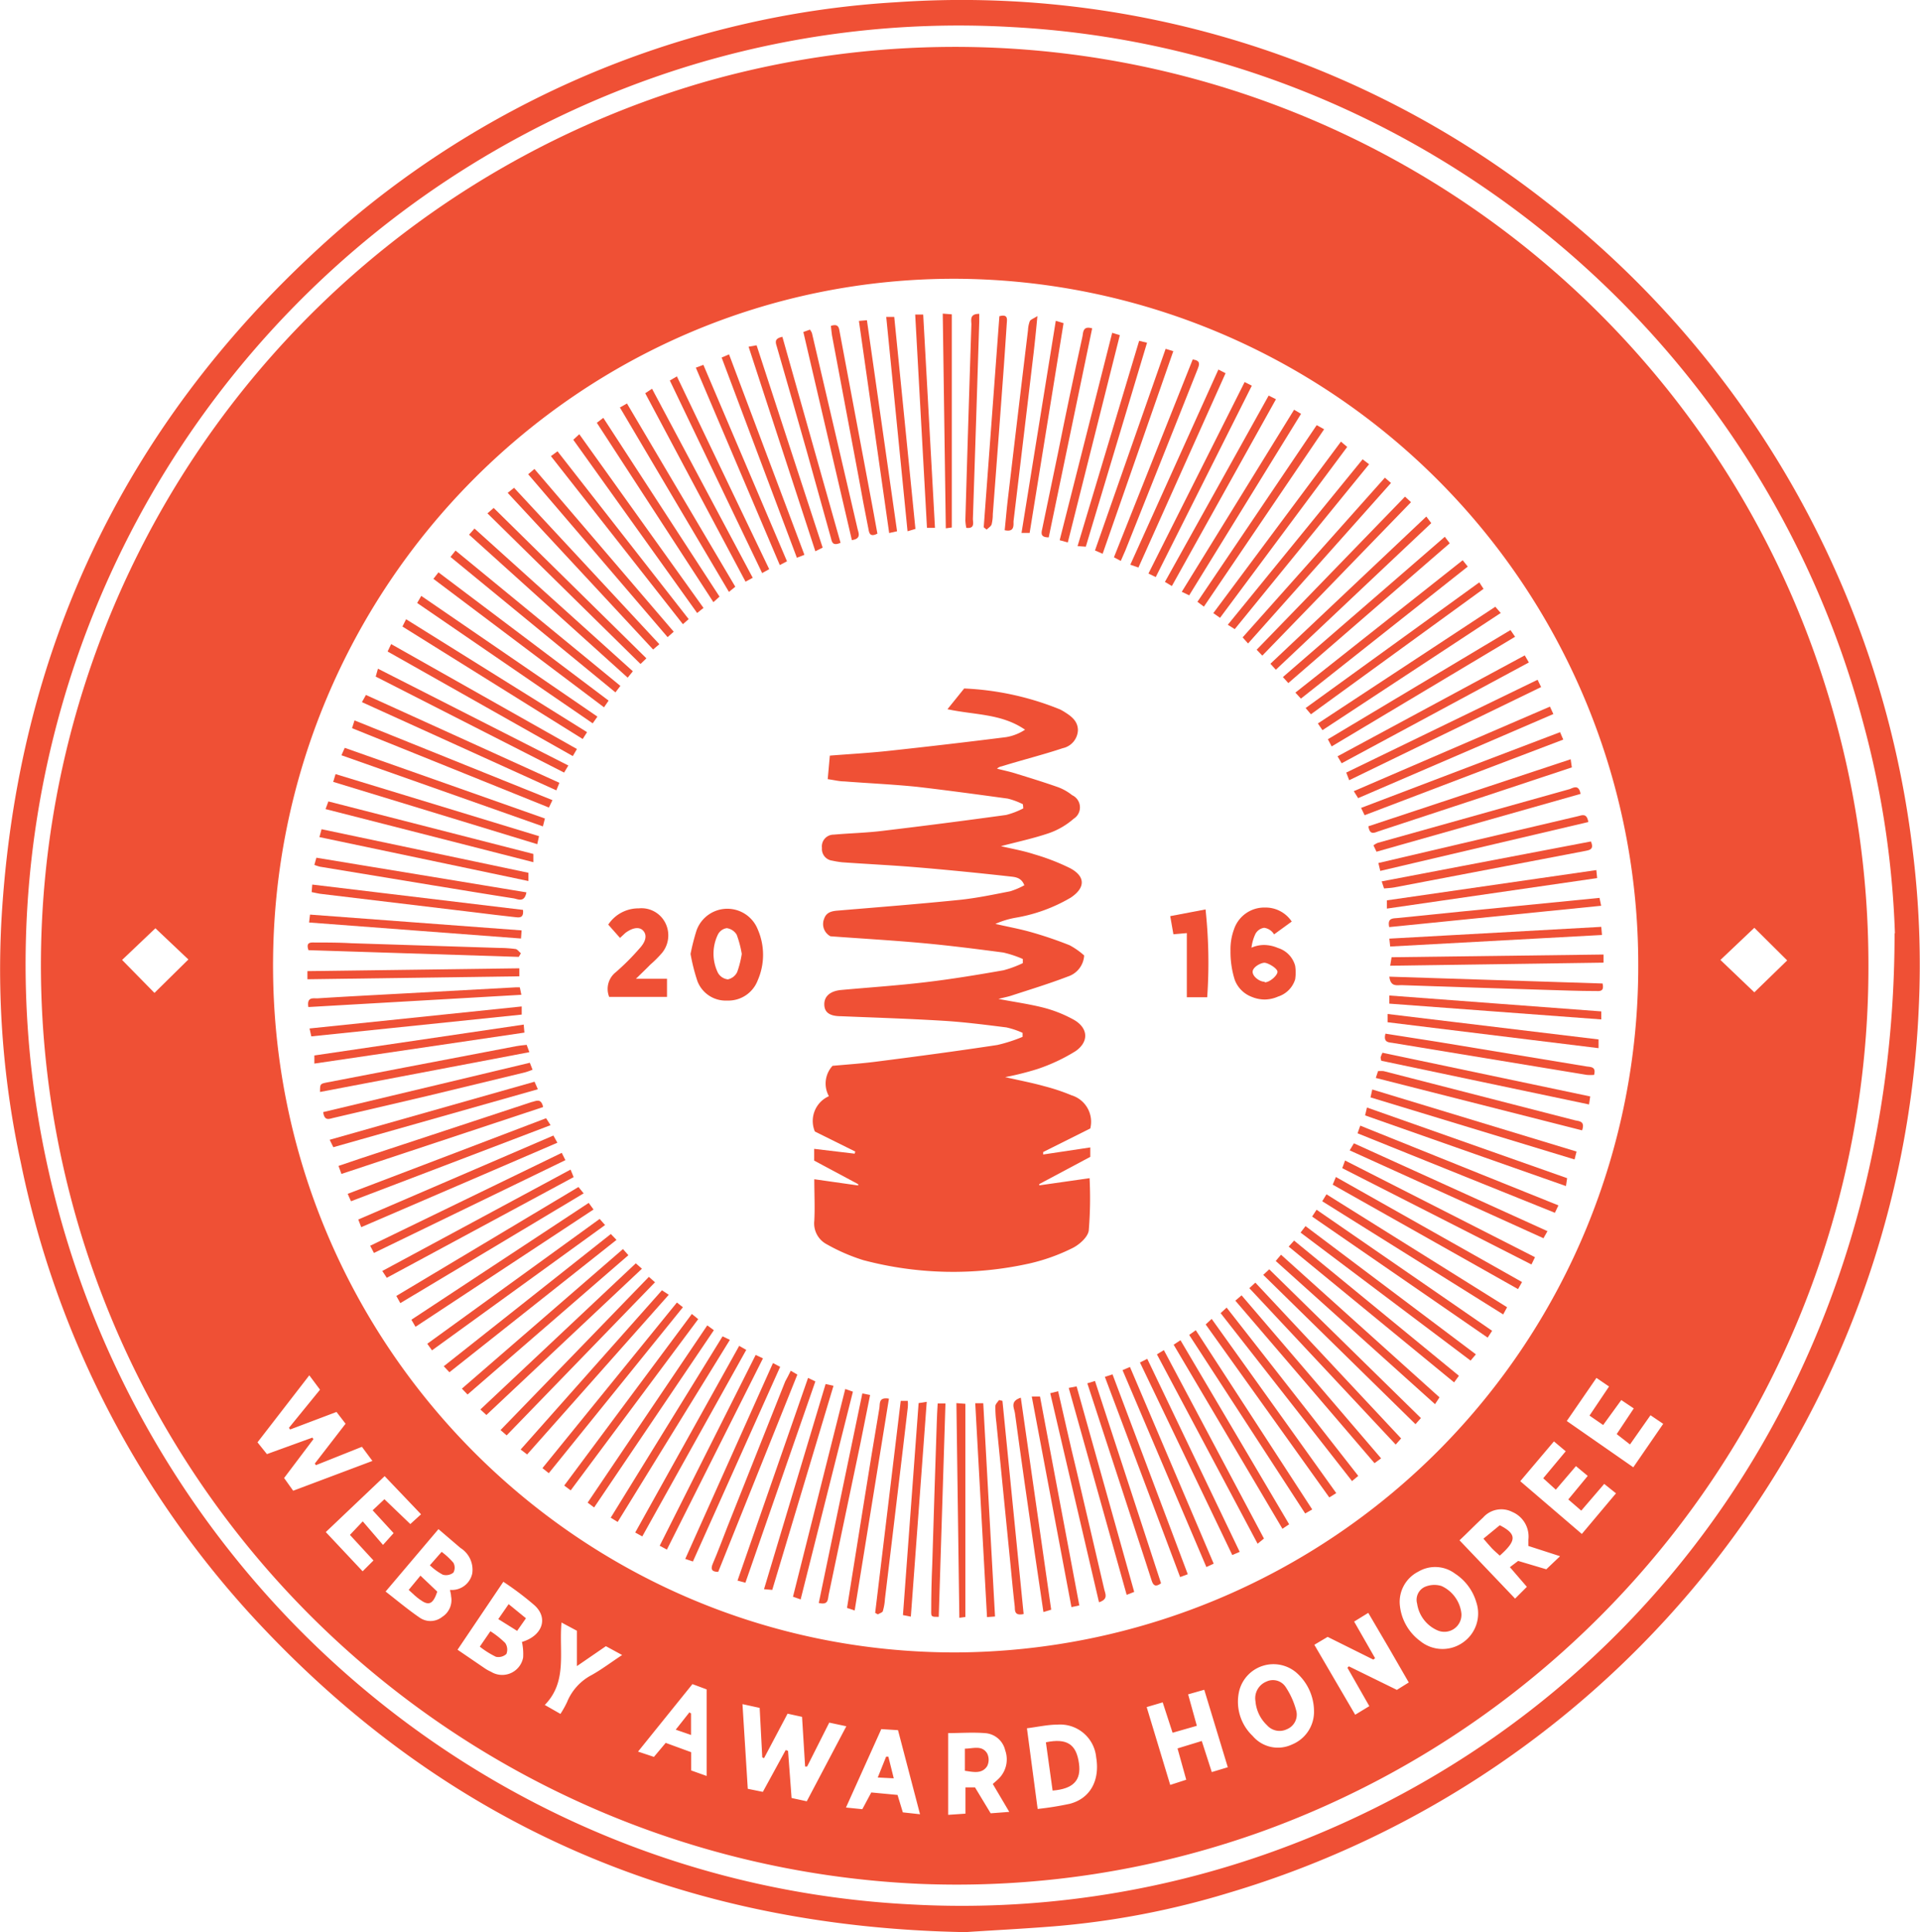 <svg xmlns="http://www.w3.org/2000/svg" viewBox="0 0 163.07 164.06"><defs><style>.cls-1{fill:#ef5035;}</style></defs><title>webby-red</title><g id="Layer_2" data-name="Layer 2"><g id="Layer_1-2" data-name="Layer 1"><path class="cls-1" d="M82,164.06c-23.69-.42-43.5-8.82-59.54-25.71A80.91,80.91,0,0,1,1.77,98.73,77.38,77.38,0,0,1,.13,78C1.45,55.43,10.4,36.39,27.07,21.08A79.6,79.6,0,0,1,63.39,2,77.77,77.77,0,0,1,76.12.19a80.43,80.43,0,0,1,55,16.79,82,82,0,0,1,31.33,55.25,78.35,78.35,0,0,1,.5,13.66,82.05,82.05,0,0,1-58.58,74.83,70.71,70.71,0,0,1-14.9,2.85C86.84,163.78,84.2,163.91,82,164.06Zm78.94-84.81a78.12,78.12,0,0,0-2.7-17.89c-8.71-32.81-37.77-57.2-72.26-59.06A78.19,78.19,0,0,0,57.9,5.79,79.81,79.81,0,0,0,4.08,99.22c7.7,34.69,37.42,60.69,73.34,62.49A78.08,78.08,0,0,0,108,157.26C140,145.79,160.92,116,160.91,79.24Z"/><path class="cls-1" d="M158.69,82a78,78,0,0,1-51.53,73.52,76.72,76.72,0,0,1-29.07,4.44A78.08,78.08,0,0,1,59.9,6.94a77.49,77.49,0,0,1,95.29,51.8A78.42,78.42,0,0,1,158.69,82Zm-19.55,0A58.23,58.23,0,0,0,81.19,23.67c-32-.07-58,26.11-58,58.31s26,58.37,58,58.33A58.23,58.23,0,0,0,139.14,82ZM68.55,150l-.17,0-.26-4.22-1.23-.27-2,3.78-.15-.07-.22-4.2-1.46-.32.45,7.19,1.28.26,1.94-3.55.2.07.3,4,1.29.28,3.36-6.37-1.45-.31ZM24.9,126.58l6.73-2.53-.89-1.2-3.91,1.56-.09-.14,2.61-3.38-.77-1-3.94,1.49-.1-.14L27.18,118l-.91-1.22-4.4,5.69.8,1,3.86-1.4.09.13-2.49,3.3Zm94.75,16.28L118,140l-1.79-3.05-1.2.74,1.78,3.11-.15.12-3.88-1.93-1.13.67,1.75,3,1.72,2.94,1.2-.73-1.86-3.26.12-.12,4.08,2Zm-80.79-2.78,2.33,1.59a3.36,3.36,0,0,0,.51.28,1.81,1.81,0,0,0,2.73-1.2,4.8,4.8,0,0,0-.1-1.33c1.71-.51,2.28-2,1.07-3.11a25.74,25.74,0,0,0-2.65-2Zm-6.11-4.94c1,.78,1.92,1.55,2.9,2.22a1.6,1.6,0,0,0,1.91-.07,1.69,1.69,0,0,0,.75-1.76c0-.15-.05-.3-.09-.53a1.77,1.77,0,0,0,1.89-1.4,2.18,2.18,0,0,0-1-2.16l-1.87-1.6Zm51.57,16.34c.21-.19.36-.31.5-.45a2.3,2.3,0,0,0,.55-2.42,1.88,1.88,0,0,0-1.75-1.45c-1-.08-2.09,0-3.09,0v6.94L82,154v-2.23l.81,0,1.33,2.2,1.58-.12Zm27.28-6.28a4.38,4.38,0,0,0-1.49-3.17,3,3,0,0,0-4.86,1.54,4,4,0,0,0,1.14,3.83,2.81,2.81,0,0,0,3.36.72A3,3,0,0,0,111.6,145.2Zm16.64-12.13.7-.53,2.39.71,1.17-1.11-2.69-.87c0-.23,0-.38,0-.54a2.27,2.27,0,0,0-1.37-2.35,2.06,2.06,0,0,0-2.48.48c-.66.61-1.28,1.25-2,1.93l4.72,4.95,1-1ZM88.13,153.6a26.33,26.33,0,0,0,2.74-.44c1.74-.46,2.56-2,2.23-3.95a3.07,3.07,0,0,0-3.28-2.77c-.83,0-1.65.19-2.6.31Zm30.75-17.46a4.3,4.3,0,0,0,1.75,3.21,3,3,0,0,0,3.6.13,3,3,0,0,0,1.16-3.42,4.36,4.36,0,0,0-1.81-2.44,2.81,2.81,0,0,0-3.12-.17A2.88,2.88,0,0,0,118.88,136.14Zm-21.49,8.81,2,6.61,1.36-.44-.74-2.66,2.06-.63.85,2.64,1.36-.41-2-6.58-1.37.39.74,2.67-2.06.59-.84-2.58Zm39.92-23.18,1.45-2.18-1.06-.71L136.16,121,135,120.2l1.66-2.47-1.07-.73-2.52,3.66,5.65,3.93,2.54-3.69-1.08-.73-1.74,2.48Zm-6.24,3.75,1.91-2.29-1-.84-2.86,3.38,5.23,4.48,2.9-3.45-1-.8-1.95,2.27-1.1-.95,1.65-2-1-.83-1.71,2Zm-96.22,3.89.91-.83-3.09-3.24-5,4.75,3.13,3.33.92-.92-2-2.17,1.09-1.15,1.72,2,.9-1-1.78-1.94,1-.94Zm40,17.41-3,6.66,1.39.14L74,152.2l2.23.21.45,1.48,1.46.16-1.87-7.14ZM58.81,143l-4.62,5.73,1.35.45,1-1.19,2.16.79v1.55l1.32.47v-7.35ZM13.12,84.31,16,81.47l-2.8-2.65-2.83,2.69Zm133-2.8L149,84.26l2.79-2.71L149,78.78ZM47.69,137.77c-.23,2.51.53,5-1.42,7l1.33.76a8.37,8.37,0,0,0,.56-1,4.51,4.51,0,0,1,2.09-2.3c.86-.48,1.66-1.09,2.59-1.7l-1.38-.75L49,141.47v-3Z"/><path class="cls-1" d="M86.88,68.29a6.14,6.14,0,0,0-1.29-.48c-2.56-.35-5.12-.7-7.7-1-2.06-.21-4.13-.3-6.19-.46-.41,0-.82-.11-1.4-.19l.18-2c1.78-.14,3.43-.23,5.06-.41q5-.54,9.92-1.16a4.19,4.19,0,0,0,1.6-.63c-2-1.38-4.28-1.24-6.59-1.74l1.42-1.76a24.36,24.36,0,0,1,8.17,1.79l.25.14c.61.38,1.23.78,1.24,1.61a1.63,1.63,0,0,1-1.29,1.53c-1.71.57-3.45,1-5.18,1.54a.72.72,0,0,0-.4.2c.54.14,1.09.25,1.62.42,1.2.37,2.4.74,3.59,1.16a4.37,4.37,0,0,1,1.17.67,1.14,1.14,0,0,1,.13,2,6.37,6.37,0,0,1-2.06,1.21c-1.31.45-2.67.74-4.12,1.12,1,.23,1.91.39,2.8.68a18.69,18.69,0,0,1,3.06,1.18c1.33.7,1.33,1.67.07,2.51a13.73,13.73,0,0,1-4.71,1.71,7.41,7.41,0,0,0-1.69.52c1,.23,2,.41,3,.69a33.57,33.57,0,0,1,3.3,1.12,6.23,6.23,0,0,1,1.24.87,2,2,0,0,1-1.39,1.79c-1.56.6-3.17,1.09-4.76,1.61-.3.1-.62.16-1.13.29,1.42.27,2.64.44,3.82.74a11,11,0,0,1,2.53,1c1.27.69,1.38,1.88.19,2.7a15.38,15.38,0,0,1-3.22,1.51,24.55,24.55,0,0,1-2.75.69c1.28.29,2.33.49,3.36.78A16.78,16.78,0,0,1,91,93a2.35,2.35,0,0,1,1.6,2.82l-4,2,0,.21,4-.6,0,.8-4.33,2.31v.11l4.27-.61a33.43,33.43,0,0,1-.07,4.45c-.08.56-.8,1.2-1.39,1.49a16.31,16.31,0,0,1-3.63,1.3A29.8,29.8,0,0,1,73.32,107a15.9,15.9,0,0,1-3.09-1.34,2,2,0,0,1-1.07-2c.06-1.15,0-2.31,0-3.53l3.73.53,0-.11-3.74-2v-1l3.44.41.05-.18-3.43-1.7a2.3,2.3,0,0,1,1.19-3,2.22,2.22,0,0,1,.31-2.58c1.22-.11,2.57-.2,3.91-.38,3.37-.43,6.73-.88,10.09-1.39a13.2,13.2,0,0,0,2.14-.69V87.7a7.09,7.09,0,0,0-1.37-.46c-1.76-.22-3.53-.45-5.3-.56-2.91-.18-5.82-.27-8.73-.39-1,0-1.43-.33-1.44-1s.47-1.14,1.44-1.23c2.42-.22,4.84-.38,7.25-.67,2.18-.26,4.35-.62,6.52-1a9.17,9.17,0,0,0,1.65-.61v-.35a9.23,9.23,0,0,0-1.66-.55c-2.27-.3-4.55-.59-6.84-.8-2.64-.24-5.29-.39-7.84-.58A1.18,1.18,0,0,1,70,78c.19-.54.64-.64,1.16-.68,3.45-.29,6.9-.56,10.34-.91,1.44-.15,2.87-.45,4.3-.73A6.55,6.55,0,0,0,87,75.17c-.26-.68-.8-.7-1.24-.75-2.6-.29-5.21-.55-7.82-.77-2.13-.18-4.26-.28-6.39-.43a7.47,7.47,0,0,1-.86-.14A1,1,0,0,1,69.81,72a1,1,0,0,1,1-1.13c1.35-.12,2.72-.15,4.06-.31q5.29-.63,10.58-1.36a6.77,6.77,0,0,0,1.46-.56Z"/><path class="cls-1" d="M107.29,108.25l.51-.47,12.88,12.63-.46.52Z"/><path class="cls-1" d="M108.35,107.07l.45-.53,13.46,12.11-.38.58Z"/><path class="cls-1" d="M59.75,51.62l-.54.43L48.69,37.34l.51-.47Z"/><path class="cls-1" d="M44.77,123.5l-.55-.42,12-13.52.58.38Z"/><path class="cls-1" d="M107.21,55.67l-.48-.5,12.6-13,.51.47Z"/><path class="cls-1" d="M106.11,109.38l.51-.47L119,122.14l-.46.52Z"/><path class="cls-1" d="M113.49,126.78l-.59.37L102.4,112.46l.51-.47Z"/><path class="cls-1" d="M113.89,37.5l.53.45-10.8,14.51-.57-.4Z"/><path class="cls-1" d="M105.71,32.44l.61.31L98.16,49l-.62-.3Z"/><path class="cls-1" d="M125.35,115l-.45.53-14.44-10.87.42-.55Z"/><path class="cls-1" d="M109.42,58l-.46-.51,13.75-11.91.42.55Z"/><path class="cls-1" d="M36.81,49.15l.43-.55L51.69,59.49l-.39.57Z"/><path class="cls-1" d="M50.74,60.85l-.4.57L35.43,51.2l.35-.6Z"/><path class="cls-1" d="M75.27,26.91l.68,0,1.8,18-.67.2Z"/><path class="cls-1" d="M95.19,47.63l-.58-.31,6.69-16.8c.71.1.56.45.41.84-.6,1.5-1.2,3-1.79,4.5L95.58,46.74C95.47,47,95.35,47.26,95.19,47.63Z"/><path class="cls-1" d="M55.11,108.42l.52.46-12.6,13-.52-.45Z"/><path class="cls-1" d="M104.92,110.44l.53-.45,11.85,13.84-.56.41Z"/><path class="cls-1" d="M99,29.62l.65.2-6,17.2L93,46.74Z"/><path class="cls-1" d="M38.26,47.29l.43-.54,14,11.49-.42.55Z"/><path class="cls-1" d="M108.36,56.87l-.46-.51,13.24-12.5.42.56Z"/><path class="cls-1" d="M56,54.7l-.53.45L43.12,41.85l.54-.43Z"/><path class="cls-1" d="M57.22,53.64l-.52.46L44.86,40.27l.53-.45Z"/><path class="cls-1" d="M35.29,112.66l-.35-.6L50,102.14l.41.56Z"/><path class="cls-1" d="M67.16,116.39l.56.33L61,133.47c-.6,0-.64-.28-.46-.7.43-1,.84-2.1,1.25-3.15l4.9-12.32C66.86,117,67,116.72,67.16,116.39Z"/><path class="cls-1" d="M109.45,105.85l.46-.51,14,11.48-.41.56Z"/><path class="cls-1" d="M54.55,130.46l-.6-.33,8.83-15.85.6.34Z"/><path class="cls-1" d="M126.73,113l-.38.58L111.44,103.3l.38-.58Z"/><path class="cls-1" d="M36.69,114.66l-.4-.56L50.93,103.5l.46.52Z"/><path class="cls-1" d="M41.31,120.15l-.51-.47L54,107.27l.52.46Z"/><path class="cls-1" d="M48.46,99.31l.26.64L32.85,108.5l-.38-.58Z"/><path class="cls-1" d="M118.19,81.28l18-.23v.69L118.07,82Z"/><path class="cls-1" d="M39.71,118.41l-.48-.5,13.68-11.85.46.52Z"/><path class="cls-1" d="M27.13,71.08l.18-.67,17.57,3.7v.7Z"/><path class="cls-1" d="M51.88,104.78l.48.5L38.17,116.52l-.48-.51Z"/><path class="cls-1" d="M103.48,31.38l.61.31-7.4,16.5L96,47.95Z"/><path class="cls-1" d="M46.79,38.73l.56-.41L58.49,52.57,58,53Z"/><path class="cls-1" d="M115.73,39l.55.42-11.41,14-.59-.37Z"/><path class="cls-1" d="M117.62,40.56l.52.45L106,54.64l-.46-.52Z"/><path class="cls-1" d="M54.9,55.9l-.5.48-13-12.79.53-.46Z"/><path class="cls-1" d="M124.23,47.57l.43.54L110.49,59.32l-.47-.51Z"/><path class="cls-1" d="M112.32,62l-.39-.57L127,51.52l.46.53Z"/><path class="cls-1" d="M93,117.26l5.61,17.18c-.45.33-.66.21-.8-.24-.35-1.11-.72-2.21-1.08-3.32l-4.38-13.42Z"/><path class="cls-1" d="M49,63.6l-.35.6L32.92,55.32l.3-.63Z"/><path class="cls-1" d="M48.27,65l-.36.6-16-8.15.19-.67Z"/><path class="cls-1" d="M101,113.35l.56-.4,9.89,15.22-.6.34Z"/><path class="cls-1" d="M70.12,117.52l.67.15L65.59,135l-.7-.06Z"/><path class="cls-1" d="M90.77,117.85l.67-.13,4.89,17.45-.64.25Z"/><path class="cls-1" d="M57.49,110.6,58,111,46.61,125.09l-.54-.43Z"/><path class="cls-1" d="M133.9,97.78l-.17.67L116.4,93.18l.15-.67Z"/><path class="cls-1" d="M34,110.65l-.34-.61,15.47-9.25.44.54Z"/><path class="cls-1" d="M68.63,117l.62.3-5.94,17.09-.67-.18Z"/><path class="cls-1" d="M96.75,28.94l.67.16-5.2,17.32-.7-.05Z"/><path class="cls-1" d="M113.46,99.94l15.81,8.92-.34.6-15.74-8.87Z"/><path class="cls-1" d="M30.68,104.2l-.25-.65L47,96.42l.34.61Z"/><path class="cls-1" d="M114.63,97.68l.36-.6,16.44,7.46-.34.6Z"/><path class="cls-1" d="M65.65,115.74l.61.32-7.41,16.53-.65-.22Z"/><path class="cls-1" d="M105.29,131.77l-.63.27-7.84-16.35.62-.31Z"/><path class="cls-1" d="M59.1,31.22l.64-.24,7.1,16.68-.61.32Z"/><path class="cls-1" d="M115.36,125.32l-.53.44L103.67,111.5l.51-.47Z"/><path class="cls-1" d="M117.55,75.44l-.2-.6,17.77-3.39c.29.68-.11.73-.51.81l-6.85,1.31-9.33,1.78C118.16,75.4,117.87,75.41,117.55,75.44Z"/><path class="cls-1" d="M46.92,67.94l-.3.63L29.9,61.83l.21-.66Z"/><path class="cls-1" d="M113.95,64.81l-.35-.59,15.9-8.57.35.6Z"/><path class="cls-1" d="M113.1,63.38l-.32-.61,15.51-9.27.39.57Z"/><path class="cls-1" d="M49.86,62.17l-.37.58L34.18,53.2l.31-.62Z"/><path class="cls-1" d="M52.46,129.23l-.59-.36,9.5-15.4.62.3Z"/><path class="cls-1" d="M53.75,57l-.44.54L39.84,45.4l.46-.52Z"/><path class="cls-1" d="M109.49,129.43l-.57.38-9.24-15.63.58-.38Z"/><path class="cls-1" d="M50.69,35.9l.55-.42,9.87,15.18-.52.47Z"/><path class="cls-1" d="M109.91,34.79l.59.35L101,50.55l-.63-.3Z"/><path class="cls-1" d="M52.65,34.6l.6-.34,9.2,15.56-.54.44Z"/><path class="cls-1" d="M99.53,49.76l-.59-.35,8.81-15.82.62.31Z"/><path class="cls-1" d="M60.07,112.54l.56.41L50.46,128l-.55-.41Z"/><path class="cls-1" d="M98.26,115l.59-.36,8.5,16-.54.44Z"/><path class="cls-1" d="M91.67,136.32l-.67.14-3.37-17.88h.7Z"/><path class="cls-1" d="M58.76,111.57l.54.44L48.47,126.55l-.55-.41Z"/><path class="cls-1" d="M30.74,59.62l.34-.61,16.43,7.46-.26.64Z"/><path class="cls-1" d="M131.64,60l.29.63-16.58,7.14-.37-.59Z"/><path class="cls-1" d="M114.59,66.25l-.25-.65,16.25-7.88.3.62Z"/><path class="cls-1" d="M29,64.13l.28-.63,17,6-.17.67Z"/><path class="cls-1" d="M125.64,49.45,126,50,111.34,60.65l-.45-.53Z"/><path class="cls-1" d="M27.65,68.7l.24-.65L45.3,72.51l0,.7Z"/><path class="cls-1" d="M117.23,73.95l-.16-.67,7-1.64L134,69.31c.37-.09.77-.3.9.49Z"/><path class="cls-1" d="M63.93,49.06l-.61.33-8.52-16,.58-.38Z"/><path class="cls-1" d="M135.85,76.24l.14.67-18,1.81c-.18-.81.35-.73.72-.77l5.41-.55Z"/><path class="cls-1" d="M56.89,32.31l.6-.35,7.84,16.37-.6.33Z"/><path class="cls-1" d="M118.07,80.37,118,79.7l18-1,.06.69Z"/><path class="cls-1" d="M68.32,47.11l-.64.25-6.39-17,.63-.27Z"/><path class="cls-1" d="M26.19,85.51c-.15-.9.44-.72.79-.74,2.35-.15,4.71-.27,7.07-.4l9.68-.53a4.14,4.14,0,0,1,.42,0l.13.63Z"/><path class="cls-1" d="M117.85,86.8V86.1l17.92,2.16V89Z"/><path class="cls-1" d="M92.76,27.88,89.07,45.63c-.79,0-.61-.44-.53-.83q.65-3.13,1.3-6.25,1-5,2.1-10C92,28.15,92,27.66,92.76,27.88Z"/><path class="cls-1" d="M133,100.71l-17.06-6,.16-.67,17,6Z"/><path class="cls-1" d="M80.07,26.63l.77.06V44.79l-.51.07Z"/><path class="cls-1" d="M63.58,29.44l.68-.12L69.87,46.5l-.62.31Z"/><path class="cls-1" d="M103.08,132.77l-.62.29-7.12-16.72.63-.27Z"/><path class="cls-1" d="M71.39,46.09c-.71.31-.74-.11-.83-.45l-2-7.18Q67.3,34,66,29.51c-.11-.38-.31-.76.45-.91Z"/><path class="cls-1" d="M100.88,133.67l-.65.24-6.39-17,.65-.21Z"/><path class="cls-1" d="M72.35,45.86,68.23,28.19l.56-.2a1.28,1.28,0,0,1,.17.29q1.94,8.3,3.87,16.61C72.91,45.24,73.18,45.75,72.35,45.86Z"/><path class="cls-1" d="M112.46,36.45,102.25,51.51l-.55-.41,10.13-15Z"/><path class="cls-1" d="M71.79,117.94l.65.23L68,135.81l-.65-.23Z"/><path class="cls-1" d="M89.2,118.3l.67-.17c.52,2.25,1,4.45,1.54,6.65.79,3.4,1.6,6.79,2.38,10.19.08.35.37.82-.45,1.08Z"/><path class="cls-1" d="M81.23,119.14l.76.06v18.1l-.51.07Z"/><path class="cls-1" d="M115.9,69.22l-.3-.62,16.9-6.43.27.63Z"/><path class="cls-1" d="M28.3,66.39l.2-.66L45.78,71l-.15.68Z"/><path class="cls-1" d="M47.71,97.89l.31.62-16.26,7.88-.32-.61Z"/><path class="cls-1" d="M44.3,79l-.05.69-18-1.36.08-.67Z"/><path class="cls-1" d="M130.37,106.75l-.3.62L114,99.19l.24-.65Z"/><path class="cls-1" d="M132.36,102.35l-.3.63L115.3,96.23l.23-.65Z"/><path class="cls-1" d="M29.81,102l-.28-.63,16.85-6.42.38.59Z"/><path class="cls-1" d="M44.31,85.46v.69L26.44,88l-.15-.67Z"/><path class="cls-1" d="M76.5,118.95h.6a3.18,3.18,0,0,1,0,.56q-.4,3.42-.81,6.83-.56,4.71-1.13,9.43a4.43,4.43,0,0,1-.17,1c0,.14-.28.21-.43.31l-.23-.13Z"/><path class="cls-1" d="M83.55,44.77l1.33-17.92c.71-.19.66.21.63.57q-.12,1.84-.25,3.68-.46,6.29-.94,12.57a3.54,3.54,0,0,1-.1.86c-.06.17-.27.29-.42.44Z"/><path class="cls-1" d="M28.31,97.41,28,96.78l17.4-4.93.28.64Z"/><path class="cls-1" d="M112.3,102l.36-.59L128,111l-.33.61Z"/><path class="cls-1" d="M90.69,46.06,90,45.87l4.46-17.61.65.2Z"/><path class="cls-1" d="M116.85,91.53l.19-.58a2.76,2.76,0,0,1,.48,0l16.22,4.17c.37.09.91.06.63.86Z"/><path class="cls-1" d="M26.7,90.31v-.69L44.48,87l.06.68Z"/><path class="cls-1" d="M118,85.22v-.69l18,1.35v.68Z"/><path class="cls-1" d="M26.11,83.15v-.69l18-.24,0,.68Z"/><path class="cls-1" d="M82.83,119.15h.68l1,18.11-.68.05Z"/><path class="cls-1" d="M26.7,73.44l.17-.61,17.84,2.94c-.17.91-.73.57-1.09.51-2.33-.36-4.65-.75-7-1.13l-9.46-1.56A4.5,4.5,0,0,1,26.7,73.44Z"/><path class="cls-1" d="M133.4,64.47l.1.69-7.29,2.42-9.11,3c-.35.12-.76.38-.88-.42Z"/><path class="cls-1" d="M77.36,137.27l-.67-.13,1.33-18,.69-.11Z"/><path class="cls-1" d="M86.94,137.05c-.85.18-.72-.36-.76-.69-.16-1.38-.28-2.76-.42-4.14q-.57-5.73-1.14-11.47a9.69,9.69,0,0,1-.08-1.35c0-.18.2-.35.31-.52l.29.07Z"/><path class="cls-1" d="M26.47,75.75l.05-.64,17.9,2.15c.08.75-.36.65-.72.61-1.12-.12-2.24-.26-3.37-.4l-13-1.56C27.09,75.89,26.84,75.82,26.47,75.75Z"/><path class="cls-1" d="M117.79,77.15v-.7l17.79-2.57.07.68Z"/><path class="cls-1" d="M134.24,67.41l-17.33,4.91-.26-.54a1.79,1.79,0,0,1,.36-.21L133.33,67C133.69,66.85,134.1,66.63,134.24,67.41Z"/><path class="cls-1" d="M89.67,27.24l.66.2L87.45,45.25h-.69Z"/><path class="cls-1" d="M88.11,26.84C88,28,87.9,29,87.79,29.95q-.85,7.16-1.71,14.32c0,.37.07.93-.75.75.09-.86.16-1.71.26-2.56q.85-7.21,1.72-14.42a2.52,2.52,0,0,1,.15-.76C87.52,27.14,87.74,27.07,88.11,26.84Z"/><path class="cls-1" d="M118,82.93l18.11.58c.16.7-.24.65-.59.64-1.42,0-2.84-.06-4.27-.1q-6.11-.19-12.21-.4C118.66,83.64,118.1,83.83,118,82.93Z"/><path class="cls-1" d="M117.67,87.77l4.34.68,12.72,2.1c.36.06.85,0,.66.72a3.82,3.82,0,0,1-.62,0l-16.45-2.71C118,88.5,117.46,88.56,117.67,87.77Z"/><path class="cls-1" d="M44.73,88.72l.23.62L27.18,92.72c0-.69,0-.69.6-.81l6.75-1.3,9.32-1.78C44.1,88.78,44.36,88.76,44.73,88.72Z"/><path class="cls-1" d="M135.06,93.1l-.1.68-17.64-3.71a.89.89,0,0,1-.06-.29,2.24,2.24,0,0,1,.16-.39Z"/><path class="cls-1" d="M45,90.24l.23.59a6.44,6.44,0,0,1-.62.22l-8.28,2-8,1.87c-.38.09-.78.29-.88-.49Z"/><path class="cls-1" d="M46.13,94,29,99.68,28.75,99l1.86-.63,14.53-4.79C45.51,93.51,45.95,93.19,46.13,94Z"/><path class="cls-1" d="M73.24,118.32l.66.13c-.29,1.43-.56,2.81-.84,4.19q-1.33,6.39-2.68,12.78c-.08.38,0,.89-.84.69Z"/><path class="cls-1" d="M79.41,44.82h-.68l-1-18.11.68,0Z"/><path class="cls-1" d="M83.17,26.65c0,.27,0,.46,0,.64q-.26,8.38-.54,16.76c0,.31.19.86-.56.77a4.08,4.08,0,0,1-.08-.63q.24-8.28.51-16.57C82.53,27.27,82.27,26.64,83.17,26.65Z"/><path class="cls-1" d="M56.64,131.58l-.61-.33,8.15-16.2.62.29Z"/><path class="cls-1" d="M70.57,27.67c.67-.22.69.19.75.54l2.34,12.46q.44,2.32.86,4.64c-.71.37-.71-.16-.78-.49-.29-1.42-.55-2.85-.81-4.28q-1.13-6-2.27-12.08C70.62,28.22,70.61,28,70.57,27.67Z"/><path class="cls-1" d="M79.64,119.17l.66,0-.57,18.12c-.63,0-.65,0-.64-.51q0-2,.09-4,.18-6,.38-11.92C79.57,120.29,79.61,119.75,79.64,119.17Z"/><path class="cls-1" d="M72.59,136.75l-.65-.22c.47-2.95.93-5.85,1.4-8.75.44-2.74.88-5.49,1.35-8.23.06-.33-.1-.95.81-.79Z"/><path class="cls-1" d="M72.95,27.25l.68-.06,2.56,17.92-.67.15Z"/><path class="cls-1" d="M44.06,81.25,26.2,80.68c-.23-.67.15-.66.52-.65,1,0,2.07,0,3.1.06l12.59.4a10.32,10.32,0,0,1,1.35.09c.17,0,.32.24.48.36Z"/><path class="cls-1" d="M88.62,136.88c-.26-1.78-.51-3.43-.75-5.09-.57-3.93-1.14-7.87-1.67-11.81-.06-.41-.45-1,.5-1.3l2.58,18Z"/><path class="cls-1" d="M40.75,139.82l.9-1.31a7.47,7.47,0,0,1,1.26,1,1,1,0,0,1,.1.93,1,1,0,0,1-.89.24A7.59,7.59,0,0,1,40.75,139.82Z"/><path class="cls-1" d="M43.92,138.48l-1.6-1,.88-1.27,1.47,1.2Z"/><path class="cls-1" d="M34.71,135l1-1.21,1.43,1.36c-.37,1.09-.73,1.22-1.48.67C35.38,135.63,35.1,135.36,34.71,135Z"/><path class="cls-1" d="M36.51,132.91l1-1.14a6,6,0,0,1,1,.93.87.87,0,0,1,0,.83,1,1,0,0,1-.9.18A5,5,0,0,1,36.51,132.91Z"/><path class="cls-1" d="M81.95,150.36v-1.88c.7,0,1.44-.32,1.89.4a1.23,1.23,0,0,1,0,1.09C83.39,150.65,82.67,150.46,81.95,150.36Z"/><path class="cls-1" d="M106.63,144.45a1.52,1.52,0,0,1,.92-1.66,1.29,1.29,0,0,1,1.64.45,6.64,6.64,0,0,1,.92,2.08,1.34,1.34,0,0,1-.81,1.51,1.42,1.42,0,0,1-1.69-.34A3.15,3.15,0,0,1,106.63,144.45Z"/><path class="cls-1" d="M127.38,129.51c1.47.76,1.44,1.3,0,2.58-.22-.2-.46-.4-.67-.62s-.42-.48-.72-.82Z"/><path class="cls-1" d="M88.83,147.94c1.8-.37,2.59.17,2.81,1.8.2,1.43-.48,2.16-2.24,2.3Z"/><path class="cls-1" d="M124.12,137a1.45,1.45,0,0,1-2,1.45,2.93,2.93,0,0,1-1.76-2.28,1.21,1.21,0,0,1,.62-1.41,2.05,2.05,0,0,1,1.45-.09A2.92,2.92,0,0,1,124.12,137Z"/><path class="cls-1" d="M75.91,151l-1.36-.07.71-1.77h.19Z"/><path class="cls-1" d="M58.69,145.49v1.83l-1.3-.45,1.16-1.47Z"/><path class="cls-1" d="M58.65,81A18.42,18.42,0,0,1,59.16,79a2.78,2.78,0,0,1,5.2-.08,5.4,5.4,0,0,1,0,4.31,2.67,2.67,0,0,1-2.6,1.73,2.57,2.57,0,0,1-2.53-1.66A16.17,16.17,0,0,1,58.65,81ZM63,81a8.67,8.67,0,0,0-.43-1.63,1.17,1.17,0,0,0-.84-.56,1,1,0,0,0-.75.53,3.71,3.71,0,0,0,0,3.27,1.11,1.11,0,0,0,.84.55,1.15,1.15,0,0,0,.79-.62A8.27,8.27,0,0,0,63,81Z"/><path class="cls-1" d="M52.66,79.64l-1-1.13a3.07,3.07,0,0,1,2.59-1.38,2.27,2.27,0,0,1,2.25,1.22,2.35,2.35,0,0,1-.27,2.56,9.54,9.54,0,0,1-1,1c-.34.35-.7.69-1.22,1.2h2.64v1.54H51.74a1.81,1.81,0,0,1,.56-2.1,20.09,20.09,0,0,0,2-2c.57-.61.66-1.14.34-1.51s-.9-.29-1.53.18Z"/><path class="cls-1" d="M99.39,77.79l3-.57a42.24,42.24,0,0,1,.14,7.46h-1.73V79.23l-1.14.1Z"/><path class="cls-1" d="M110,82a2.18,2.18,0,0,0-1.47-1.51,3.06,3.06,0,0,0-1.11-.25,2.63,2.63,0,0,0-1.13.23,3.91,3.91,0,0,1,.33-1.16,1,1,0,0,1,.75-.53,1.17,1.17,0,0,1,.84.56l1.5-1.09a2.67,2.67,0,0,0-2.28-1.19,2.71,2.71,0,0,0-2.62,1.84,4.89,4.89,0,0,0-.3,1.83,7.85,7.85,0,0,0,.36,2.47,2.47,2.47,0,0,0,1.43,1.44,2.9,2.9,0,0,0,1.1.23,2.87,2.87,0,0,0,1.15-.25A2.22,2.22,0,0,0,110,83.16,3.8,3.8,0,0,0,110,82Zm-2.61,1.36c-.4,0-1-.43-1-.84s.7-.77,1-.77,1.11.47,1.11.77S107.85,83.41,107.43,83.41Z"/></g></g></svg>
